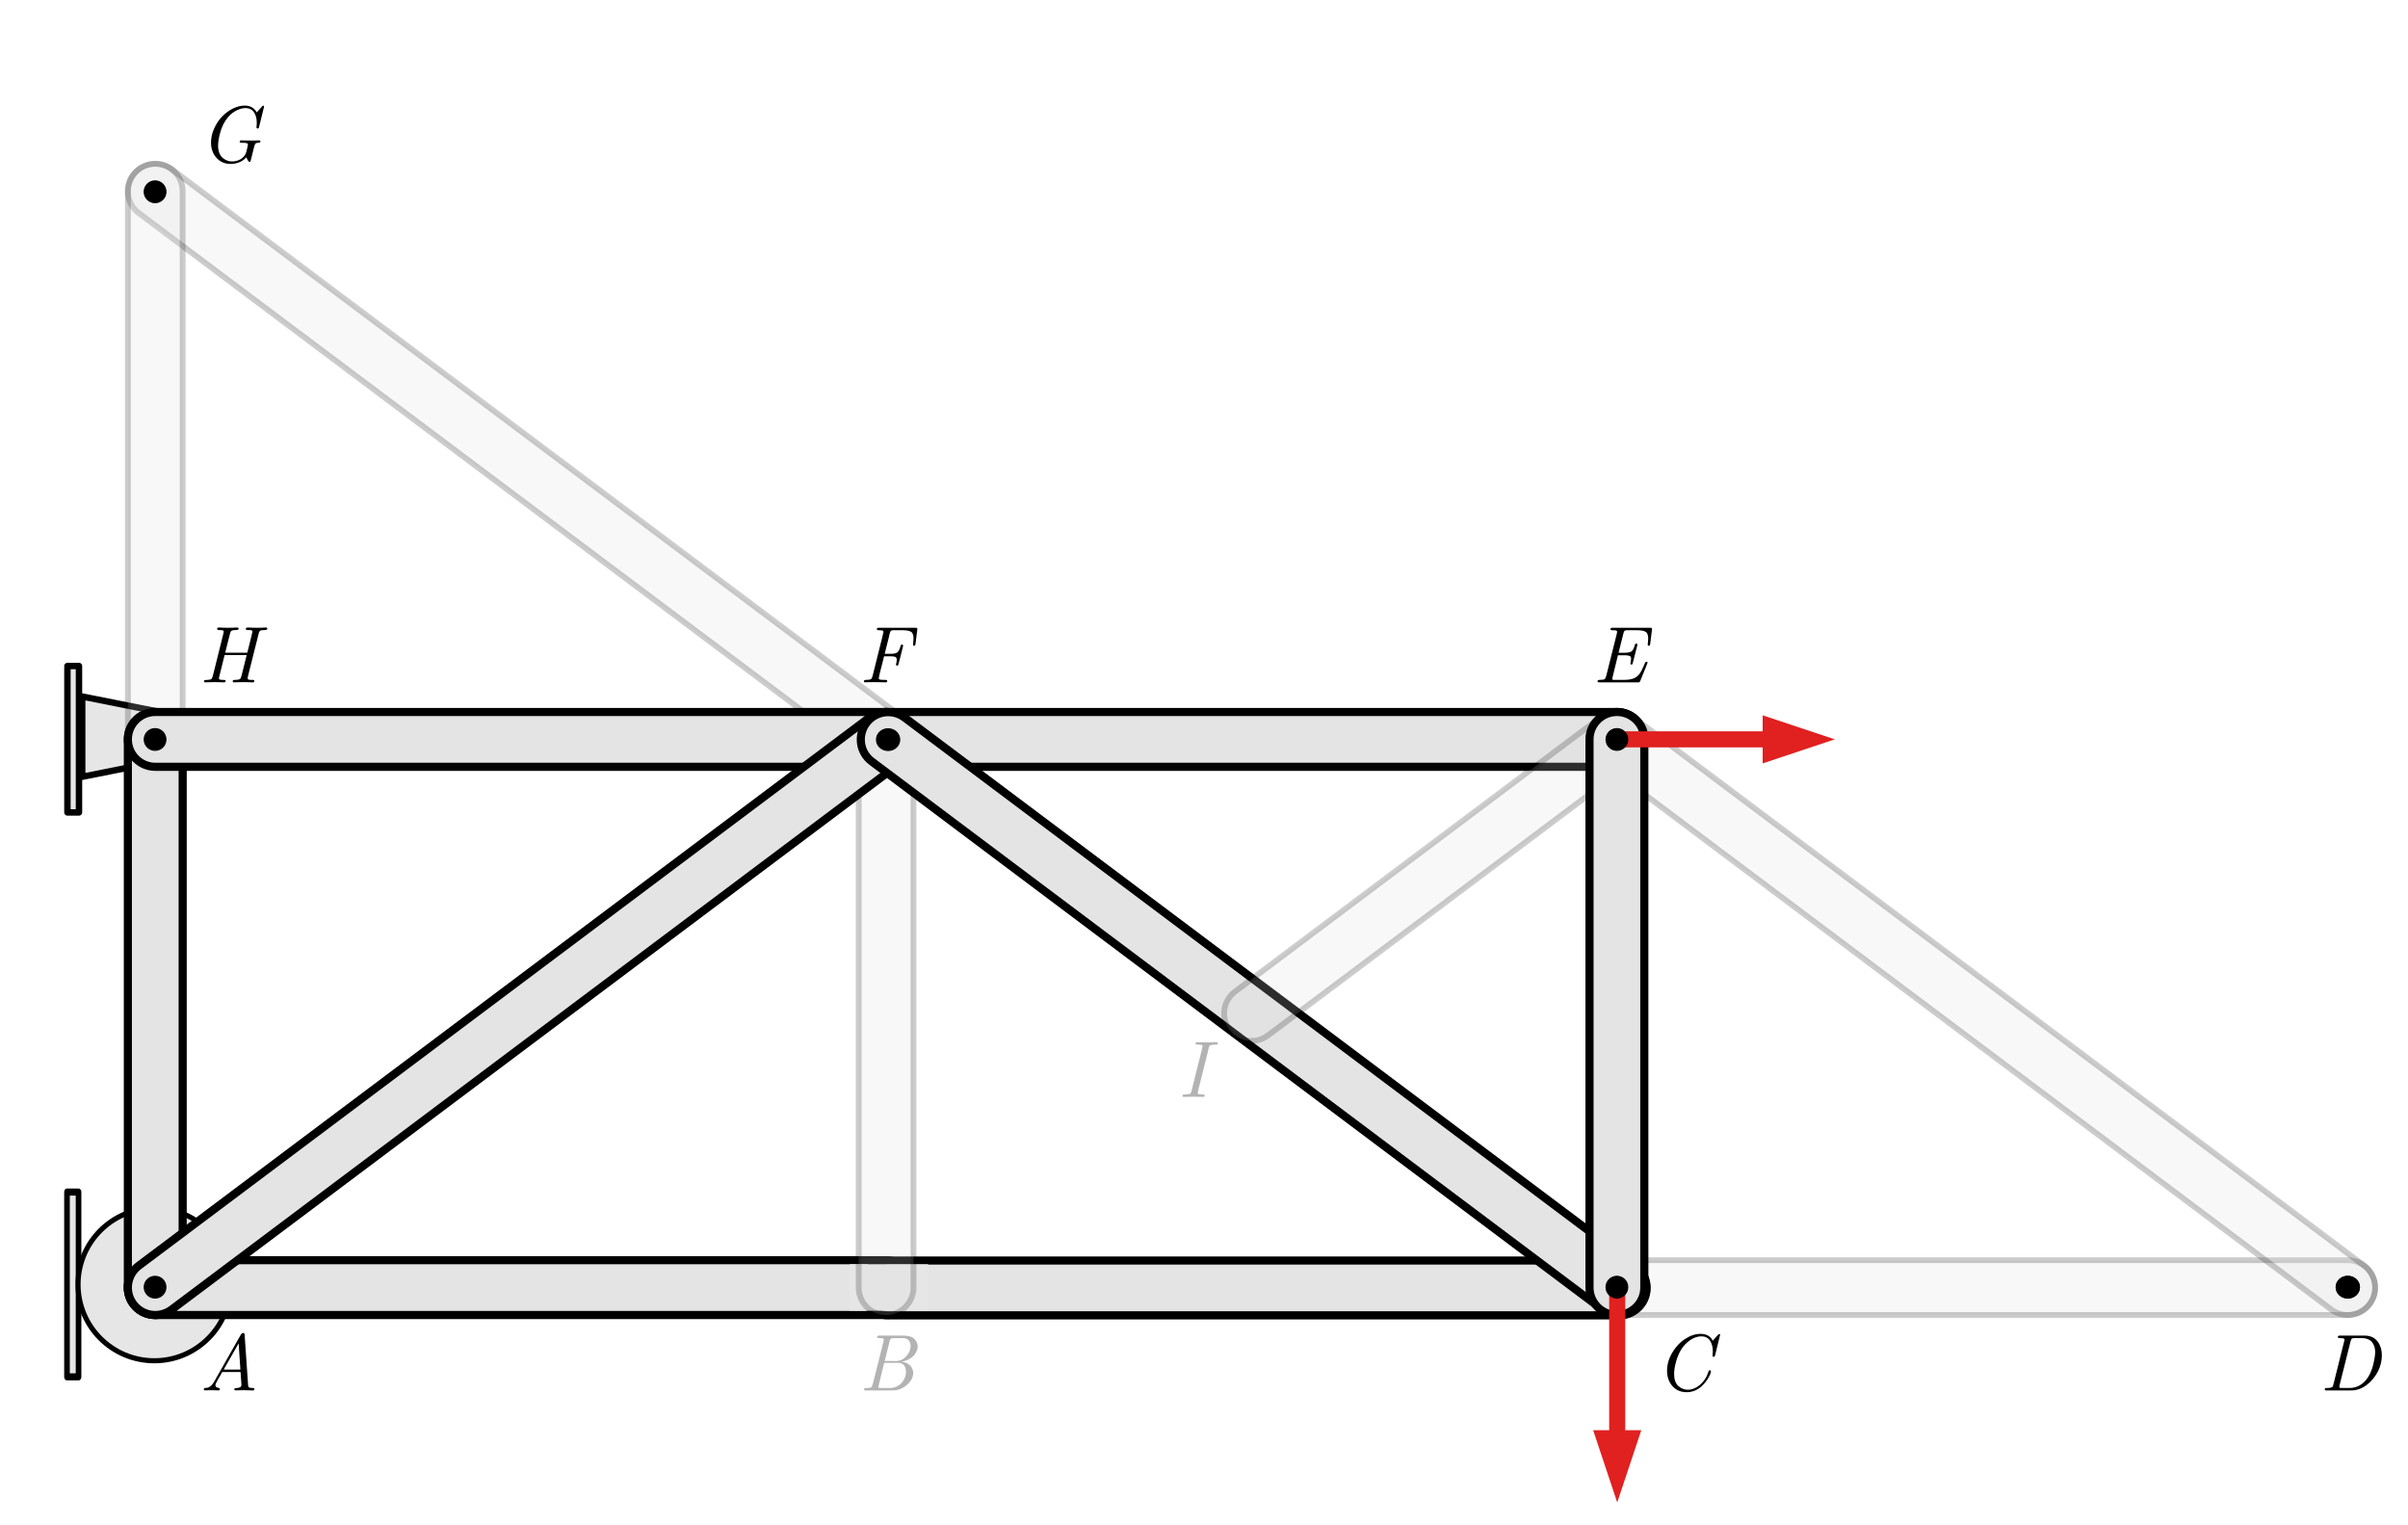 <?xml version="1.0" encoding="UTF-8" standalone="no"?>
<!DOCTYPE svg PUBLIC "-//W3C//DTD SVG 1.1//EN" "http://www.w3.org/Graphics/SVG/1.1/DTD/svg11.dtd">
<svg width="100%" height="100%" viewBox="0 0 300 190" version="1.1" xmlns="http://www.w3.org/2000/svg" xmlns:xlink="http://www.w3.org/1999/xlink" xml:space="preserve" xmlns:serif="http://www.serif.com/" style="fill-rule:evenodd;clip-rule:evenodd;stroke-linecap:round;stroke-linejoin:round;stroke-miterlimit:1.5;">
    <g id="zero-force-members-gone" transform="matrix(1,0,0,1,-0,215)">
        <rect x="0" y="-215" width="300" height="189.474" style="fill:none;"/>
        <clipPath id="_clip1">
            <rect x="0" y="-215" width="300" height="189.474"/>
        </clipPath>
        <g clip-path="url(#_clip1)">
            <g transform="matrix(0.789,0,0,0.824,-772.5,-192.757)">
                <rect x="978.5" y="-27" width="380" height="230" style="fill:none;"/>
            </g>
            <g transform="matrix(1,0,0,1,-979.7,-121.04)">
                <g transform="matrix(1,0,0,1,985.58,-12.88)">
                    <rect x="2.52" y="1.88" width="1.44" height="18.24" style="fill:rgb(230,230,230);stroke:black;stroke-width:0.8px;"/>
                </g>
                <g transform="matrix(1,0,0,1,-99.9,-43.4)">
                    <path d="M1099.8,38.182C1101.27,38.4 1102.4,39.669 1102.4,41.2C1102.4,42.731 1101.27,44 1099.8,44.218L1089.84,46.2L1089.84,36.2L1099.8,38.182Z" style="fill:rgb(230,230,230);stroke:black;stroke-width:0.8px;"/>
                </g>
                <g transform="matrix(1.427,0,0,1.427,-569.743,-60.673)">
                    <circle cx="1099.35" cy="41.2" r="1.051"/>
                </g>
            </g>
            <g transform="matrix(1,0,0,1,-979.754,-50.92)">
                <g transform="matrix(1,0,0,1.262,985.58,-17.966)">
                    <rect x="2.52" y="1.88" width="1.44" height="18.24" style="fill:rgb(230,230,230);stroke:black;stroke-width:0.7px;"/>
                </g>
                <g transform="matrix(9.043,0,0,9.043,-8942.44,-376.655)">
                    <circle cx="1099.35" cy="41.2" r="1.051" style="fill:rgb(230,230,230);stroke:black;stroke-width:0.07px;"/>
                </g>
                <g transform="matrix(1.427,0,0,1.427,-569.743,-62.873)">
                    <circle cx="1099.35" cy="41.2" r="1.051"/>
                </g>
            </g>
            <g transform="matrix(0.803,0,0,0.803,-782.789,-190.116)">
                <g>
                    <g transform="matrix(1,0,0,1,990.047,-95.344)">
                        <path d="M11.425,90.612L124.811,175.651C126.69,177.06 127.071,179.725 125.662,181.604C124.253,183.482 121.587,183.863 119.709,182.454L6.323,97.415C4.444,96.006 4.064,93.341 5.473,91.462C6.882,89.583 9.547,89.203 11.425,90.612" style="fill:rgb(221,221,221);fill-opacity:0.2;fill-rule:nonzero;stroke:black;stroke-opacity:0.2;stroke-width:0.9px;stroke-miterlimit:10;"/>
                    </g>
                    <g transform="matrix(0,-1,-1,0,1177.85,7.602)">
                        <path d="M8.84,177.28C9.768,177.28 10.52,178.032 10.52,178.96C10.52,179.888 9.768,180.64 8.84,180.64C7.912,180.64 7.16,179.888 7.16,178.96C7.16,178.032 7.912,177.28 8.84,177.28" style="fill-rule:nonzero;stroke:rgb(204,204,204);stroke-width:0.18px;stroke-linecap:butt;stroke-miterlimit:10;"/>
                    </g>
                    <g transform="matrix(0,-1,-1,0,1206.29,205.962)">
                        <path d="M122.24,92.2C123.168,92.2 123.92,93.006 123.92,94C123.92,94.994 123.168,95.8 122.24,95.8C121.312,95.8 120.56,94.994 120.56,94C120.56,93.006 121.312,92.2 122.24,92.2" style="fill-rule:nonzero;stroke:rgb(204,204,204);stroke-width:0.18px;stroke-linecap:butt;stroke-miterlimit:10;"/>
                    </g>
                </g>
                <g>
                    <g transform="matrix(1,0,0,1,990.047,159.774)">
                        <path d="M8.874,4.722L122.26,4.722C124.608,4.722 126.512,6.626 126.512,8.974C126.512,11.322 124.608,13.226 122.26,13.226L8.874,13.226C6.526,13.226 4.622,11.322 4.622,8.974C4.622,6.626 6.526,4.722 8.874,4.722" style="fill:rgb(228,228,228);fill-rule:nonzero;stroke:black;stroke-width:1.26px;stroke-miterlimit:10;"/>
                    </g>
                    <g transform="matrix(0,-1,-1,0,1007.93,177.522)">
                        <path d="M8.84,7.36C9.768,7.36 10.52,8.112 10.52,9.04C10.52,9.968 9.768,10.72 8.84,10.72C7.912,10.72 7.16,9.968 7.16,9.04C7.16,8.112 7.912,7.36 8.84,7.36" style="fill-rule:nonzero;stroke:black;stroke-width:0.18px;stroke-linecap:butt;stroke-miterlimit:10;"/>
                    </g>
                    <g transform="matrix(0,-1,-1,0,1121.33,290.922)">
                        <path d="M122.24,7.24C123.168,7.24 123.92,8.046 123.92,9.04C123.92,10.034 123.168,10.84 122.24,10.84C121.312,10.84 120.56,10.034 120.56,9.04C120.56,8.046 121.312,7.24 122.24,7.24" style="fill-rule:nonzero;stroke:black;stroke-width:0.18px;stroke-linecap:butt;stroke-miterlimit:10;"/>
                    </g>
                </g>
                <g>
                    <g transform="matrix(1,0,0,1,990.047,74.734)">
                        <path d="M4.622,94.013L4.622,8.974C4.622,6.626 6.526,4.722 8.874,4.722C11.222,4.722 13.126,6.626 13.126,8.974L13.126,94.013C13.126,96.362 11.222,98.265 8.874,98.265C6.526,98.265 4.622,96.362 4.622,94.013" style="fill:rgb(228,228,228);fill-rule:nonzero;stroke:black;stroke-width:1.26px;stroke-miterlimit:10;"/>
                    </g>
                    <g transform="matrix(0,-1,-1,0,1007.93,177.522)">
                        <path d="M8.84,7.36C9.768,7.36 10.52,8.112 10.52,9.04C10.52,9.968 9.768,10.72 8.84,10.72C7.912,10.72 7.16,9.968 7.16,9.04C7.16,8.112 7.912,7.36 8.84,7.36" style="fill-rule:nonzero;stroke:black;stroke-width:0.18px;stroke-linecap:butt;stroke-miterlimit:10;"/>
                    </g>
                    <g transform="matrix(0,-1,-1,0,1092.89,92.562)">
                        <path d="M8.84,92.32C9.768,92.32 10.52,93.072 10.52,94C10.52,94.928 9.768,95.68 8.84,95.68C7.912,95.68 7.16,94.928 7.16,94C7.16,93.072 7.912,92.32 8.84,92.32" style="fill-rule:nonzero;stroke:black;stroke-width:0.18px;stroke-linecap:butt;stroke-miterlimit:10;"/>
                    </g>
                </g>
                <g transform="matrix(1,0,0,1,0.36,0.051)">
                    <g transform="matrix(1,0,0,1,990.047,159.774)">
                        <path d="M122.26,4.722L235.646,4.722C237.994,4.722 239.898,6.626 239.898,8.974C239.898,11.322 237.994,13.226 235.646,13.226L122.26,13.226C119.912,13.226 118.008,11.322 118.008,8.974C118.008,6.626 119.912,4.722 122.26,4.722" style="fill:rgb(228,228,228);fill-rule:nonzero;stroke:black;stroke-width:1.26px;stroke-miterlimit:10;"/>
                    </g>
                    <g transform="matrix(0,-1,-1,0,1121.33,290.922)">
                        <path d="M122.24,7.24C123.168,7.24 123.92,8.046 123.92,9.04C123.92,10.034 123.168,10.84 122.24,10.84C121.312,10.84 120.56,10.034 120.56,9.04C120.56,8.046 121.312,7.24 122.24,7.24" style="fill-rule:nonzero;stroke:black;stroke-width:0.18px;stroke-linecap:butt;stroke-miterlimit:10;"/>
                    </g>
                    <g transform="matrix(0,-1,-1,0,1234.73,404.322)">
                        <path d="M235.64,7.36C236.568,7.36 237.32,8.112 237.32,9.04C237.32,9.968 236.568,10.72 235.64,10.72C234.712,10.72 233.96,9.968 233.96,9.04C233.96,8.112 234.712,7.36 235.64,7.36" style="fill-rule:nonzero;stroke:black;stroke-width:0.18px;stroke-linecap:butt;stroke-miterlimit:10;"/>
                    </g>
                </g>
                <g transform="matrix(1.267,0,0,1.003,-277.152,7.851)">
                    <rect x="1092.2" y="156.8" width="9.6" height="7.2" style="fill:rgb(230,230,230);"/>
                </g>
                <g>
                    <g transform="matrix(1,0,0,1,990.047,74.734)">
                        <path d="M118.008,94.013L118.008,8.974C118.008,6.626 119.912,4.722 122.26,4.722C124.608,4.722 126.512,6.626 126.512,8.974L126.512,94.013C126.512,96.362 124.608,98.265 122.26,98.265C119.912,98.265 118.008,96.362 118.008,94.013" style="fill:rgb(221,221,221);fill-opacity:0.2;fill-rule:nonzero;stroke:black;stroke-opacity:0.2;stroke-width:0.9px;stroke-miterlimit:10;"/>
                    </g>
                    <g transform="matrix(1.3704e-32,-1.038,-1.038,1.3704e-32,1209.83,210.568)">
                        <path d="M122.24,92.2C123.168,92.2 123.92,93.006 123.92,94C123.92,94.994 123.168,95.8 122.24,95.8C121.312,95.8 120.56,94.994 120.56,94C120.56,93.006 121.312,92.2 122.24,92.2" style="fill-rule:nonzero;stroke:black;stroke-width:0.17px;stroke-linecap:butt;stroke-miterlimit:10;"/>
                    </g>
                </g>
                <g>
                    <g transform="matrix(1,0,0,1,990.047,159.774)">
                        <path d="M235.646,4.722L349.032,4.722C351.38,4.722 353.284,6.626 353.284,8.974C353.284,11.322 351.38,13.226 349.032,13.226L235.646,13.226C233.297,13.226 231.394,11.322 231.394,8.974C231.394,6.626 233.297,4.722 235.646,4.722" style="fill:rgb(221,221,221);fill-opacity:0.2;fill-rule:nonzero;stroke:black;stroke-opacity:0.2;stroke-width:0.9px;stroke-miterlimit:10;"/>
                    </g>
                    <g transform="matrix(0,-1,-1,0,1234.73,404.322)">
                        <path d="M235.64,7.36C236.568,7.36 237.32,8.112 237.32,9.04C237.32,9.968 236.568,10.72 235.64,10.72C234.712,10.72 233.96,9.968 233.96,9.04C233.96,8.112 234.712,7.36 235.64,7.36" style="fill-rule:nonzero;stroke:black;stroke-width:0.18px;stroke-linecap:butt;stroke-miterlimit:10;"/>
                    </g>
                    <g transform="matrix(0,-1,-1,0,1348.13,517.722)">
                        <path d="M349.04,7.24C349.968,7.24 350.72,8.046 350.72,9.04C350.72,10.034 349.968,10.84 349.04,10.84C348.112,10.84 347.36,10.034 347.36,9.04C347.36,8.046 348.112,7.24 349.04,7.24" style="fill-rule:nonzero;stroke:black;stroke-width:0.18px;stroke-linecap:butt;stroke-miterlimit:10;"/>
                    </g>
                </g>
                <g>
                    <g transform="matrix(1,0,0,1,990.047,-95.344)">
                        <path d="M4.622,179.053L4.622,94.013C4.622,91.665 6.526,89.761 8.874,89.761C11.222,89.761 13.126,91.665 13.126,94.013L13.126,179.053C13.126,181.401 11.222,183.305 8.874,183.305C6.526,183.305 4.622,181.401 4.622,179.053" style="fill:rgb(221,221,221);fill-opacity:0.2;fill-rule:nonzero;stroke:black;stroke-opacity:0.2;stroke-width:0.9px;stroke-miterlimit:10;"/>
                    </g>
                    <g transform="matrix(0,-1,-1,0,1092.89,92.562)">
                        <path d="M8.84,92.32C9.768,92.32 10.52,93.072 10.52,94C10.52,94.928 9.768,95.68 8.84,95.68C7.912,95.68 7.16,94.928 7.16,94C7.16,93.072 7.912,92.32 8.84,92.32" style="fill-rule:nonzero;stroke:black;stroke-width:0.18px;stroke-linecap:butt;stroke-miterlimit:10;"/>
                    </g>
                    <g transform="matrix(0,-1,-1,0,1177.85,7.602)">
                        <path d="M8.84,177.28C9.768,177.28 10.52,178.032 10.52,178.96C10.52,179.888 9.768,180.64 8.84,180.64C7.912,180.64 7.16,179.888 7.16,178.96C7.16,178.032 7.912,177.28 8.84,177.28" style="fill-rule:nonzero;stroke:black;stroke-width:0.18px;stroke-linecap:butt;stroke-miterlimit:10;"/>
                    </g>
                </g>
                <g>
                    <g transform="matrix(1,0,0,1,990.047,-10.305)">
                        <path d="M8.874,89.761L122.26,89.761C124.608,89.761 126.512,91.665 126.512,94.013C126.512,96.362 124.608,98.265 122.26,98.265L8.874,98.265C6.526,98.265 4.622,96.362 4.622,94.013C4.622,91.665 6.526,89.761 8.874,89.761" style="fill:rgb(228,228,228);fill-rule:nonzero;stroke:black;stroke-width:1.26px;stroke-miterlimit:10;"/>
                    </g>
                    <g transform="matrix(0,-1,-1,0,1092.89,92.562)">
                        <path d="M8.84,92.32C9.768,92.32 10.52,93.072 10.52,94C10.52,94.928 9.768,95.68 8.84,95.68C7.912,95.68 7.16,94.928 7.16,94C7.16,93.072 7.912,92.32 8.84,92.32" style="fill-rule:nonzero;stroke:black;stroke-width:0.18px;stroke-linecap:butt;stroke-miterlimit:10;"/>
                    </g>
                    <g transform="matrix(0,-1,-1,0,1206.29,205.962)">
                        <path d="M122.24,92.2C123.168,92.2 123.92,93.006 123.92,94C123.92,94.994 123.168,95.8 122.24,95.8C121.312,95.8 120.56,94.994 120.56,94C120.56,93.006 121.312,92.2 122.24,92.2" style="fill-rule:nonzero;stroke:black;stroke-width:0.18px;stroke-linecap:butt;stroke-miterlimit:10;"/>
                    </g>
                </g>
                <g>
                    <g transform="matrix(1,0,0,1,990.047,-10.305)">
                        <path d="M122.26,89.761L235.646,89.761C237.994,89.761 239.898,91.665 239.898,94.013C239.898,96.362 237.994,98.265 235.646,98.265L122.26,98.265C119.912,98.265 118.008,96.362 118.008,94.013C118.008,91.665 119.912,89.761 122.26,89.761" style="fill:rgb(228,228,228);fill-rule:nonzero;stroke:black;stroke-width:1.26px;stroke-miterlimit:10;"/>
                    </g>
                    <g transform="matrix(0,-1,-1,0,1206.29,205.962)">
                        <path d="M122.24,92.2C123.168,92.2 123.92,93.006 123.92,94C123.92,94.994 123.168,95.8 122.24,95.8C121.312,95.8 120.56,94.994 120.56,94C120.56,93.006 121.312,92.2 122.24,92.2" style="fill-rule:nonzero;stroke:black;stroke-width:0.18px;stroke-linecap:butt;stroke-miterlimit:10;"/>
                    </g>
                    <g transform="matrix(0,-1,-1,0,1319.69,319.362)">
                        <path d="M235.64,92.32C236.568,92.32 237.32,93.072 237.32,94C237.32,94.928 236.568,95.68 235.64,95.68C234.712,95.68 233.96,94.928 233.96,94C233.96,93.072 234.712,92.32 235.64,92.32" style="fill-rule:nonzero;stroke:black;stroke-width:0.18px;stroke-linecap:butt;stroke-miterlimit:10;"/>
                    </g>
                </g>
                <g>
                    <g transform="matrix(1,0,0,1,990.047,74.734)">
                        <path d="M238.197,5.572L351.583,90.612C353.461,92.021 353.842,94.686 352.433,96.564C351.024,98.443 348.359,98.824 346.48,97.415L233.095,12.375C231.216,10.967 230.835,8.301 232.244,6.423C233.653,4.544 236.318,4.163 238.197,5.572" style="fill:rgb(221,221,221);fill-opacity:0.2;fill-rule:nonzero;stroke:black;stroke-opacity:0.2;stroke-width:0.9px;stroke-miterlimit:10;"/>
                    </g>
                    <g transform="matrix(0,-1,-1,0,1319.69,319.362)">
                        <path d="M235.64,92.32C236.568,92.32 237.32,93.072 237.32,94C237.32,94.928 236.568,95.68 235.64,95.68C234.712,95.68 233.96,94.928 233.96,94C233.96,93.072 234.712,92.32 235.64,92.32" style="fill-rule:nonzero;stroke:black;stroke-width:0.18px;stroke-linecap:butt;stroke-miterlimit:10;"/>
                    </g>
                    <g transform="matrix(0,-1,-1,0,1348.13,517.722)">
                        <path d="M349.04,7.24C349.968,7.24 350.72,8.046 350.72,9.04C350.72,10.034 349.968,10.84 349.04,10.84C348.112,10.84 347.36,10.034 347.36,9.04C347.36,8.046 348.112,7.24 349.04,7.24" style="fill-rule:nonzero;stroke:black;stroke-width:0.18px;stroke-linecap:butt;stroke-miterlimit:10;"/>
                    </g>
                </g>
                <g>
                    <g transform="matrix(1,0,0,1,990.047,74.734)">
                        <path d="M6.323,90.612L119.709,5.572C121.587,4.163 124.253,4.544 125.662,6.423C127.071,8.301 126.69,10.967 124.811,12.375L11.425,97.415C9.547,98.824 6.882,98.443 5.473,96.564C4.064,94.686 4.444,92.021 6.323,90.612" style="fill:rgb(228,228,228);fill-rule:nonzero;stroke:black;stroke-width:1.26px;stroke-miterlimit:10;"/>
                    </g>
                    <g transform="matrix(0,-1,-1,0,1007.93,177.522)">
                        <path d="M8.84,7.36C9.768,7.36 10.52,8.112 10.52,9.04C10.52,9.968 9.768,10.72 8.84,10.72C7.912,10.72 7.16,9.968 7.16,9.04C7.16,8.112 7.912,7.36 8.84,7.36" style="fill-rule:nonzero;stroke:black;stroke-width:0.18px;stroke-linecap:butt;stroke-miterlimit:10;"/>
                    </g>
                    <g transform="matrix(0,-1,-1,0,1206.29,205.962)">
                        <path d="M122.24,92.2C123.168,92.2 123.92,93.006 123.92,94C123.92,94.994 123.168,95.8 122.24,95.8C121.312,95.8 120.56,94.994 120.56,94C120.56,93.006 121.312,92.2 122.24,92.2" style="fill-rule:nonzero;stroke:black;stroke-width:0.18px;stroke-linecap:butt;stroke-miterlimit:10;"/>
                    </g>
                </g>
                <g transform="matrix(1,0,0,1,0.328,0.024)">
                    <g transform="matrix(1,0,0,1,990.047,74.734)">
                        <path d="M124.811,5.572L238.197,90.612C240.076,92.021 240.456,94.686 239.047,96.564C237.638,98.443 234.973,98.824 233.095,97.415L119.709,12.375C117.83,10.967 117.449,8.301 118.858,6.423C120.267,4.544 122.933,4.163 124.811,5.572" style="fill:rgb(228,228,228);fill-rule:nonzero;stroke:black;stroke-width:1.26px;stroke-miterlimit:10;"/>
                    </g>
                    <g transform="matrix(0,-1,-1,0,1206.29,205.962)">
                        <path d="M122.24,92.2C123.168,92.2 123.92,93.006 123.92,94C123.92,94.994 123.168,95.8 122.24,95.8C121.312,95.8 120.56,94.994 120.56,94C120.56,93.006 121.312,92.2 122.24,92.2" style="fill-rule:nonzero;stroke:black;stroke-width:0.18px;stroke-linecap:butt;stroke-miterlimit:10;"/>
                    </g>
                    <g transform="matrix(0,-1,-1,0,1234.73,404.322)">
                        <path d="M235.64,7.36C236.568,7.36 237.32,8.112 237.32,9.04C237.32,9.968 236.568,10.72 235.64,10.72C234.712,10.72 233.96,9.968 233.96,9.04C233.96,8.112 234.712,7.36 235.64,7.36" style="fill-rule:nonzero;stroke:black;stroke-width:0.18px;stroke-linecap:butt;stroke-miterlimit:10;"/>
                    </g>
                </g>
                <g>
                    <g transform="matrix(1,0,0,1,990.047,32.215)">
                        <path d="M238.197,54.895L181.504,97.415C179.625,98.824 176.96,98.443 175.551,96.564C174.142,94.686 174.523,92.021 176.402,90.612L233.095,48.092C234.973,46.683 237.638,47.064 239.047,48.942C240.456,50.821 240.076,53.486 238.197,54.895" style="fill:rgb(221,221,221);fill-opacity:0.2;fill-rule:nonzero;stroke:black;stroke-opacity:0.2;stroke-width:0.9px;stroke-miterlimit:10;"/>
                    </g>
                    <g transform="matrix(0,-1,-1,0,1319.69,319.362)">
                        <path d="M235.64,92.32C236.568,92.32 237.32,93.072 237.32,94C237.32,94.928 236.568,95.68 235.64,95.68C234.712,95.68 233.96,94.928 233.96,94C233.96,93.072 234.712,92.32 235.64,92.32" style="fill-rule:nonzero;stroke:black;stroke-width:0.18px;stroke-linecap:butt;stroke-miterlimit:10;"/>
                    </g>
                </g>
                <g>
                    <g transform="matrix(1,0,0,1,990.047,74.734)">
                        <path d="M231.394,94.013L231.394,8.974C231.394,6.626 233.297,4.722 235.646,4.722C237.994,4.722 239.898,6.626 239.898,8.974L239.898,94.013C239.898,96.362 237.994,98.265 235.646,98.265C233.297,98.265 231.394,96.362 231.394,94.013" style="fill:rgb(228,228,228);fill-rule:nonzero;stroke:black;stroke-width:1.26px;stroke-miterlimit:10;"/>
                    </g>
                    <g transform="matrix(1.245,-6.6312e-23,-1.16593e-22,1.245,974.749,-30.986)">
                        <g>
                            <path d="M198.6,178.2L201.6,187.2L204.6,178.2L198.6,178.2Z" style="fill:rgb(225,32,32);"/>
                            <path d="M201.6,180L201.6,160" style="fill:none;stroke:rgb(225,32,32);stroke-width:2px;stroke-linecap:butt;"/>
                        </g>
                    </g>
                    <g transform="matrix(1.245,2.8507e-23,1.32624e-22,1.245,974.749,-30.986)">
                        <g>
                            <path d="M219.724,95.118L228.724,92.118L219.724,89.118L219.724,95.118Z" style="fill:rgb(225,32,32);"/>
                            <path d="M221.524,92.118L201.524,92.118" style="fill:none;stroke:rgb(225,32,32);stroke-width:2px;stroke-linecap:butt;"/>
                        </g>
                    </g>
                    <g transform="matrix(0,-1,-1,0,1234.73,404.322)">
                        <path d="M235.64,7.36C236.568,7.36 237.32,8.112 237.32,9.04C237.32,9.968 236.568,10.72 235.64,10.72C234.712,10.72 233.96,9.968 233.96,9.04C233.96,8.112 234.712,7.36 235.64,7.36" style="fill-rule:nonzero;stroke:black;stroke-width:0.18px;stroke-linecap:butt;stroke-miterlimit:10;"/>
                    </g>
                    <g transform="matrix(0,-1,-1,0,1319.69,319.362)">
                        <path d="M235.64,92.32C236.568,92.32 237.32,93.072 237.32,94C237.32,94.928 236.568,95.68 235.64,95.68C234.712,95.68 233.96,94.928 233.96,94C233.96,93.072 234.712,92.32 235.64,92.32" style="fill-rule:nonzero;stroke:black;stroke-width:0.18px;stroke-linecap:butt;stroke-miterlimit:10;"/>
                    </g>
                </g>
            </g>
            <g id="Layer1" transform="matrix(1,0,0,1,-1018,-215)">
                <g transform="matrix(10,0,0,10,1042.8,173.2)">
                    <g>
                        <path d="M0.081,-0.001C0.066,-0.001 0.059,-0.005 0.059,-0.014C0.059,-0.023 0.063,-0.028 0.07,-0.03C0.077,-0.032 0.087,-0.033 0.098,-0.033C0.11,-0.033 0.124,-0.04 0.141,-0.052C0.158,-0.065 0.175,-0.085 0.19,-0.113L0.517,-0.689C0.527,-0.707 0.538,-0.716 0.549,-0.716C0.551,-0.716 0.554,-0.716 0.556,-0.715C0.558,-0.715 0.56,-0.714 0.561,-0.712C0.562,-0.711 0.563,-0.71 0.564,-0.709C0.565,-0.708 0.565,-0.707 0.566,-0.704C0.567,-0.701 0.567,-0.7 0.567,-0.699C0.567,-0.699 0.567,-0.696 0.568,-0.693L0.568,-0.688L0.611,-0.067C0.611,-0.052 0.615,-0.042 0.622,-0.038C0.628,-0.034 0.642,-0.032 0.663,-0.031C0.681,-0.031 0.69,-0.026 0.69,-0.017C0.69,-0.006 0.683,-0 0.67,-0C0.667,-0 0.655,-0 0.634,-0.001C0.613,-0.002 0.591,-0.003 0.567,-0.003C0.547,-0.003 0.526,-0.003 0.503,-0.002C0.481,-0.001 0.467,-0.001 0.464,-0.001C0.447,-0.001 0.439,-0.005 0.439,-0.013C0.439,-0.017 0.44,-0.021 0.443,-0.024C0.445,-0.028 0.454,-0.03 0.469,-0.03C0.484,-0.031 0.497,-0.034 0.51,-0.039C0.522,-0.045 0.528,-0.056 0.528,-0.073C0.528,-0.074 0.527,-0.083 0.526,-0.102C0.525,-0.121 0.523,-0.143 0.521,-0.168C0.519,-0.194 0.518,-0.215 0.517,-0.23L0.289,-0.23C0.282,-0.217 0.274,-0.202 0.265,-0.187C0.256,-0.172 0.249,-0.16 0.244,-0.152C0.239,-0.143 0.234,-0.134 0.229,-0.125C0.224,-0.116 0.22,-0.108 0.218,-0.104C0.215,-0.099 0.213,-0.094 0.21,-0.088C0.207,-0.083 0.206,-0.078 0.205,-0.075C0.204,-0.072 0.204,-0.068 0.204,-0.065C0.204,-0.056 0.207,-0.048 0.213,-0.043C0.218,-0.039 0.225,-0.036 0.231,-0.035C0.238,-0.034 0.244,-0.032 0.25,-0.03C0.255,-0.027 0.258,-0.024 0.259,-0.019C0.259,-0.014 0.258,-0.009 0.255,-0.006C0.252,-0.002 0.246,-0 0.239,-0C0.237,-0 0.232,-0 0.224,-0.001C0.217,-0.002 0.206,-0.002 0.193,-0.002C0.18,-0.003 0.165,-0.003 0.15,-0.003C0.137,-0.003 0.123,-0.003 0.108,-0.002C0.093,-0.001 0.084,-0.001 0.081,-0.001ZM0.307,-0.26L0.515,-0.26L0.493,-0.587L0.307,-0.26Z" style="fill-rule:nonzero;"/>
                    </g>
                </g>
                <g transform="matrix(10,0,0,10,1125,173.2)">
                    <g>
                        <path d="M0.065,-0.014C0.065,-0.022 0.068,-0.026 0.073,-0.028C0.079,-0.03 0.088,-0.031 0.101,-0.031L0.109,-0.031C0.131,-0.031 0.146,-0.034 0.155,-0.041C0.163,-0.046 0.171,-0.066 0.179,-0.1L0.307,-0.61C0.31,-0.622 0.311,-0.63 0.311,-0.633C0.311,-0.646 0.296,-0.652 0.267,-0.652L0.259,-0.652C0.245,-0.652 0.236,-0.653 0.233,-0.655C0.225,-0.659 0.224,-0.666 0.23,-0.675C0.233,-0.68 0.24,-0.683 0.253,-0.683L0.556,-0.683C0.62,-0.683 0.665,-0.669 0.692,-0.641C0.719,-0.613 0.733,-0.582 0.733,-0.547C0.733,-0.534 0.731,-0.521 0.726,-0.506C0.722,-0.491 0.713,-0.474 0.7,-0.454C0.688,-0.434 0.667,-0.415 0.638,-0.397C0.61,-0.38 0.575,-0.366 0.533,-0.357C0.58,-0.353 0.615,-0.337 0.64,-0.31C0.664,-0.283 0.677,-0.252 0.677,-0.219C0.677,-0.169 0.655,-0.122 0.61,-0.079C0.566,-0.036 0.515,-0.01 0.456,-0.002C0.445,-0.001 0.427,-0 0.403,-0L0.085,-0C0.072,-0 0.065,-0.005 0.065,-0.014ZM0.316,-0.344C0.267,-0.149 0.243,-0.049 0.243,-0.044C0.243,-0.039 0.245,-0.035 0.249,-0.033C0.253,-0.032 0.261,-0.031 0.272,-0.031L0.389,-0.031C0.428,-0.031 0.462,-0.041 0.492,-0.06C0.521,-0.079 0.545,-0.104 0.562,-0.135C0.578,-0.166 0.587,-0.198 0.587,-0.233C0.587,-0.265 0.579,-0.291 0.563,-0.313C0.546,-0.334 0.523,-0.344 0.492,-0.344L0.316,-0.344ZM0.322,-0.367L0.426,-0.367L0.452,-0.366C0.51,-0.366 0.557,-0.386 0.592,-0.427C0.627,-0.467 0.645,-0.509 0.645,-0.554C0.645,-0.58 0.638,-0.602 0.623,-0.622C0.608,-0.642 0.584,-0.652 0.549,-0.652L0.441,-0.652C0.419,-0.652 0.405,-0.65 0.399,-0.646C0.394,-0.643 0.389,-0.633 0.384,-0.616C0.344,-0.458 0.323,-0.375 0.322,-0.367Z" style="fill:rgb(179,179,179);fill-rule:nonzero;"/>
                    </g>
                </g>
                <g transform="matrix(10,0,0,10,1164.74,136.64)">
                    <g>
                        <path d="M0.057,-0.013C0.057,-0.018 0.058,-0.021 0.06,-0.024C0.061,-0.027 0.064,-0.028 0.069,-0.029C0.073,-0.03 0.077,-0.031 0.082,-0.031L0.1,-0.031C0.109,-0.032 0.116,-0.033 0.123,-0.033C0.129,-0.034 0.135,-0.035 0.139,-0.036C0.144,-0.037 0.148,-0.038 0.152,-0.041C0.155,-0.044 0.158,-0.046 0.16,-0.047C0.161,-0.048 0.163,-0.051 0.165,-0.056C0.167,-0.061 0.168,-0.065 0.169,-0.067C0.17,-0.069 0.171,-0.073 0.172,-0.08C0.174,-0.087 0.175,-0.093 0.176,-0.096L0.296,-0.577C0.304,-0.609 0.308,-0.628 0.308,-0.633C0.308,-0.641 0.304,-0.646 0.297,-0.648C0.29,-0.65 0.274,-0.651 0.249,-0.652C0.236,-0.652 0.228,-0.653 0.225,-0.656C0.222,-0.658 0.22,-0.661 0.22,-0.666C0.22,-0.67 0.222,-0.675 0.226,-0.678C0.229,-0.681 0.234,-0.683 0.24,-0.683L0.253,-0.682C0.282,-0.681 0.319,-0.68 0.363,-0.68C0.383,-0.68 0.402,-0.681 0.42,-0.681C0.437,-0.682 0.451,-0.682 0.461,-0.683L0.479,-0.683C0.492,-0.683 0.498,-0.678 0.498,-0.669C0.498,-0.664 0.497,-0.661 0.496,-0.658C0.494,-0.655 0.491,-0.653 0.487,-0.653C0.482,-0.652 0.478,-0.652 0.473,-0.651L0.454,-0.651C0.446,-0.651 0.439,-0.651 0.433,-0.65C0.426,-0.649 0.419,-0.648 0.414,-0.646C0.408,-0.644 0.404,-0.642 0.401,-0.641C0.398,-0.639 0.396,-0.636 0.393,-0.631C0.39,-0.626 0.389,-0.622 0.388,-0.62C0.388,-0.618 0.386,-0.613 0.384,-0.604C0.382,-0.596 0.381,-0.59 0.38,-0.587L0.26,-0.107C0.252,-0.074 0.248,-0.055 0.248,-0.05C0.248,-0.042 0.252,-0.037 0.259,-0.035C0.266,-0.033 0.282,-0.032 0.307,-0.031C0.32,-0.031 0.328,-0.029 0.331,-0.027C0.334,-0.024 0.336,-0.021 0.336,-0.018C0.336,-0.014 0.334,-0.01 0.33,-0.006C0.326,-0.002 0.321,-0 0.316,-0L0.303,-0.001C0.261,-0.002 0.225,-0.003 0.196,-0.003C0.174,-0.003 0.155,-0.003 0.137,-0.002C0.12,-0.002 0.106,-0.002 0.095,-0.001C0.085,-0 0.079,-0 0.077,-0C0.064,-0 0.057,-0.004 0.057,-0.013Z" style="fill:rgb(179,179,179);fill-rule:nonzero;"/>
                    </g>
                </g>
                <g transform="matrix(10,0,0,10,1224.2,173.2)">
                    <g>
                        <path d="M0.149,-0.245C0.149,-0.322 0.17,-0.396 0.212,-0.468C0.254,-0.54 0.307,-0.598 0.373,-0.641C0.438,-0.684 0.503,-0.705 0.569,-0.705C0.638,-0.705 0.688,-0.677 0.719,-0.62C0.766,-0.674 0.79,-0.701 0.793,-0.702C0.795,-0.703 0.797,-0.704 0.8,-0.704C0.806,-0.704 0.81,-0.7 0.81,-0.692C0.81,-0.689 0.789,-0.605 0.748,-0.44C0.745,-0.426 0.739,-0.419 0.73,-0.419C0.72,-0.419 0.715,-0.424 0.715,-0.434C0.715,-0.435 0.716,-0.441 0.717,-0.453C0.719,-0.464 0.719,-0.477 0.719,-0.49C0.719,-0.542 0.707,-0.585 0.684,-0.621C0.66,-0.656 0.624,-0.674 0.577,-0.674C0.529,-0.674 0.483,-0.658 0.437,-0.627C0.392,-0.596 0.354,-0.557 0.325,-0.51C0.299,-0.468 0.278,-0.417 0.261,-0.359C0.245,-0.3 0.237,-0.249 0.237,-0.206C0.237,-0.138 0.254,-0.088 0.289,-0.056C0.323,-0.025 0.363,-0.009 0.407,-0.009C0.459,-0.009 0.509,-0.029 0.557,-0.068C0.605,-0.108 0.64,-0.16 0.661,-0.223C0.662,-0.224 0.662,-0.227 0.663,-0.23C0.664,-0.233 0.664,-0.236 0.665,-0.238C0.666,-0.239 0.667,-0.241 0.668,-0.244C0.67,-0.246 0.672,-0.248 0.674,-0.249C0.678,-0.252 0.682,-0.252 0.688,-0.25C0.693,-0.248 0.696,-0.244 0.696,-0.239C0.696,-0.229 0.692,-0.214 0.683,-0.194C0.675,-0.174 0.662,-0.152 0.645,-0.127C0.628,-0.102 0.608,-0.079 0.584,-0.056C0.561,-0.034 0.533,-0.015 0.5,-0C0.466,0.014 0.431,0.022 0.394,0.022C0.321,0.022 0.262,-0.003 0.217,-0.053C0.172,-0.104 0.149,-0.168 0.149,-0.245Z" style="fill-rule:nonzero;"/>
                    </g>
                </g>
                <g transform="matrix(10,0,0,10,1307,173.2)">
                    <g>
                        <path d="M0.063,-0.013C0.063,-0.021 0.065,-0.025 0.069,-0.028C0.073,-0.03 0.082,-0.031 0.097,-0.031C0.111,-0.031 0.122,-0.032 0.131,-0.033C0.135,-0.034 0.139,-0.035 0.143,-0.036C0.146,-0.037 0.149,-0.039 0.151,-0.04C0.154,-0.041 0.156,-0.042 0.158,-0.045C0.16,-0.048 0.162,-0.05 0.163,-0.051C0.164,-0.052 0.166,-0.056 0.167,-0.06L0.172,-0.083C0.174,-0.089 0.175,-0.093 0.176,-0.096L0.304,-0.609C0.307,-0.62 0.309,-0.628 0.309,-0.633C0.309,-0.64 0.306,-0.645 0.299,-0.647C0.292,-0.65 0.277,-0.651 0.254,-0.652C0.241,-0.652 0.233,-0.653 0.23,-0.656C0.227,-0.658 0.226,-0.661 0.226,-0.666C0.226,-0.677 0.234,-0.683 0.249,-0.683L0.562,-0.683C0.629,-0.683 0.681,-0.66 0.718,-0.614C0.755,-0.567 0.774,-0.509 0.774,-0.438C0.774,-0.333 0.738,-0.236 0.666,-0.147C0.593,-0.059 0.511,-0.01 0.42,-0.001C0.41,-0 0.397,-0 0.379,-0L0.085,-0C0.07,-0 0.063,-0.004 0.063,-0.013ZM0.244,-0.043C0.244,-0.038 0.247,-0.034 0.251,-0.033C0.256,-0.031 0.267,-0.031 0.283,-0.031L0.372,-0.031C0.451,-0.031 0.519,-0.063 0.574,-0.127C0.613,-0.172 0.642,-0.231 0.662,-0.304C0.681,-0.378 0.691,-0.436 0.691,-0.478C0.691,-0.5 0.688,-0.521 0.683,-0.54C0.677,-0.559 0.669,-0.578 0.657,-0.595C0.646,-0.612 0.629,-0.626 0.606,-0.636C0.583,-0.647 0.556,-0.652 0.524,-0.652L0.438,-0.652C0.417,-0.652 0.405,-0.65 0.399,-0.645C0.394,-0.64 0.388,-0.626 0.382,-0.602L0.247,-0.064C0.245,-0.055 0.244,-0.048 0.244,-0.043Z" style="fill-rule:nonzero;"/>
                    </g>
                </g>
                <g transform="matrix(10,0,0,10,1216.4,85)">
                    <g>
                        <path d="M0.062,-0.014C0.062,-0.026 0.074,-0.032 0.098,-0.032L0.107,-0.032C0.128,-0.032 0.143,-0.035 0.151,-0.04C0.158,-0.045 0.165,-0.06 0.172,-0.084L0.302,-0.602C0.305,-0.617 0.307,-0.626 0.307,-0.631C0.307,-0.643 0.294,-0.649 0.267,-0.649L0.254,-0.649C0.24,-0.649 0.231,-0.65 0.228,-0.653C0.222,-0.657 0.222,-0.664 0.228,-0.674C0.231,-0.678 0.236,-0.68 0.243,-0.68L0.723,-0.68C0.736,-0.68 0.742,-0.675 0.742,-0.664C0.742,-0.664 0.734,-0.6 0.718,-0.473C0.716,-0.462 0.712,-0.456 0.703,-0.456C0.693,-0.456 0.688,-0.461 0.688,-0.472C0.688,-0.475 0.689,-0.484 0.691,-0.501C0.693,-0.518 0.694,-0.533 0.694,-0.548C0.694,-0.592 0.682,-0.62 0.659,-0.632C0.636,-0.644 0.597,-0.65 0.541,-0.65L0.441,-0.65C0.421,-0.65 0.408,-0.648 0.402,-0.644C0.395,-0.64 0.39,-0.628 0.385,-0.609L0.325,-0.369L0.403,-0.369C0.441,-0.369 0.468,-0.375 0.485,-0.385C0.501,-0.396 0.515,-0.421 0.526,-0.46C0.529,-0.476 0.535,-0.484 0.545,-0.484C0.554,-0.484 0.559,-0.479 0.559,-0.47C0.559,-0.464 0.558,-0.458 0.556,-0.452C0.52,-0.308 0.501,-0.234 0.499,-0.23C0.498,-0.227 0.495,-0.224 0.491,-0.223C0.487,-0.222 0.482,-0.222 0.478,-0.224C0.474,-0.226 0.472,-0.23 0.472,-0.235C0.472,-0.238 0.474,-0.247 0.477,-0.261C0.479,-0.275 0.481,-0.286 0.481,-0.295C0.481,-0.313 0.474,-0.325 0.461,-0.33C0.448,-0.335 0.426,-0.338 0.396,-0.338L0.317,-0.338C0.269,-0.145 0.245,-0.047 0.245,-0.043C0.245,-0.035 0.253,-0.031 0.269,-0.031L0.381,-0.031C0.436,-0.031 0.479,-0.036 0.509,-0.048C0.539,-0.059 0.564,-0.078 0.585,-0.105C0.605,-0.132 0.627,-0.176 0.652,-0.236C0.653,-0.236 0.653,-0.238 0.654,-0.241C0.655,-0.244 0.656,-0.246 0.656,-0.247C0.657,-0.248 0.658,-0.249 0.659,-0.25C0.66,-0.252 0.662,-0.253 0.663,-0.254C0.664,-0.255 0.665,-0.255 0.667,-0.256C0.669,-0.257 0.671,-0.257 0.673,-0.257C0.682,-0.257 0.686,-0.253 0.686,-0.245C0.686,-0.242 0.656,-0.166 0.595,-0.018C0.593,-0.014 0.592,-0.011 0.59,-0.009C0.589,-0.006 0.587,-0.004 0.584,-0.003C0.581,-0.002 0.58,-0.001 0.579,-0L0.088,-0C0.071,-0 0.062,-0.005 0.062,-0.014Z" style="fill-rule:nonzero;"/>
                    </g>
                </g>
                <g transform="matrix(10,0,0,10,1125,85)">
                    <g>
                        <path d="M0.062,-0.014C0.062,-0.026 0.075,-0.032 0.1,-0.032L0.105,-0.032C0.127,-0.032 0.142,-0.035 0.15,-0.04C0.159,-0.045 0.168,-0.065 0.176,-0.099L0.29,-0.556C0.301,-0.6 0.307,-0.625 0.307,-0.63C0.307,-0.643 0.294,-0.649 0.268,-0.649L0.254,-0.649C0.234,-0.649 0.224,-0.654 0.224,-0.663C0.224,-0.674 0.23,-0.68 0.243,-0.68L0.71,-0.68C0.723,-0.68 0.729,-0.675 0.729,-0.664C0.729,-0.664 0.721,-0.601 0.705,-0.474C0.703,-0.462 0.698,-0.456 0.69,-0.456C0.68,-0.456 0.675,-0.461 0.675,-0.472C0.675,-0.475 0.676,-0.484 0.678,-0.501C0.68,-0.518 0.681,-0.534 0.681,-0.549C0.681,-0.592 0.67,-0.62 0.647,-0.632C0.624,-0.644 0.586,-0.65 0.532,-0.65L0.427,-0.65C0.424,-0.65 0.42,-0.649 0.415,-0.648C0.41,-0.647 0.407,-0.647 0.406,-0.646C0.404,-0.646 0.402,-0.645 0.399,-0.642C0.396,-0.639 0.395,-0.636 0.394,-0.635C0.393,-0.634 0.391,-0.63 0.389,-0.624C0.387,-0.618 0.386,-0.614 0.385,-0.61C0.384,-0.607 0.383,-0.6 0.38,-0.591C0.378,-0.582 0.376,-0.574 0.375,-0.567C0.342,-0.436 0.325,-0.366 0.322,-0.356L0.396,-0.356C0.435,-0.356 0.462,-0.361 0.478,-0.373C0.494,-0.384 0.507,-0.409 0.518,-0.448C0.521,-0.464 0.528,-0.471 0.537,-0.471C0.546,-0.471 0.551,-0.467 0.551,-0.458C0.551,-0.455 0.55,-0.449 0.548,-0.439C0.512,-0.296 0.493,-0.221 0.49,-0.215C0.489,-0.213 0.486,-0.211 0.483,-0.21C0.478,-0.208 0.474,-0.208 0.469,-0.211C0.464,-0.214 0.462,-0.218 0.463,-0.224C0.463,-0.225 0.464,-0.233 0.468,-0.248C0.471,-0.262 0.472,-0.274 0.472,-0.283C0.472,-0.301 0.466,-0.313 0.453,-0.318C0.44,-0.323 0.419,-0.325 0.39,-0.325L0.314,-0.325C0.309,-0.305 0.301,-0.272 0.29,-0.228C0.279,-0.183 0.269,-0.144 0.26,-0.111C0.252,-0.078 0.248,-0.058 0.248,-0.053C0.248,-0.044 0.253,-0.038 0.263,-0.035C0.274,-0.032 0.295,-0.031 0.327,-0.031L0.332,-0.031C0.347,-0.031 0.354,-0.026 0.354,-0.017C0.354,-0.006 0.347,-0 0.333,-0C0.33,-0 0.323,-0 0.312,-0.001C0.3,-0.002 0.284,-0.002 0.263,-0.002C0.242,-0.003 0.22,-0.003 0.196,-0.003C0.159,-0.003 0.131,-0.003 0.111,-0.002C0.092,-0.001 0.081,-0.001 0.08,-0.001C0.068,-0.001 0.062,-0.005 0.062,-0.014Z" style="fill-rule:nonzero;"/>
                    </g>
                </g>
                <g transform="matrix(10,0,0,10,1042.8,20.2)">
                    <g>
                        <path d="M0.149,-0.244C0.149,-0.302 0.161,-0.36 0.187,-0.417C0.212,-0.473 0.244,-0.523 0.283,-0.564C0.322,-0.606 0.367,-0.64 0.418,-0.666C0.47,-0.692 0.52,-0.705 0.569,-0.705C0.637,-0.705 0.687,-0.677 0.719,-0.62C0.766,-0.674 0.79,-0.701 0.793,-0.702C0.795,-0.703 0.797,-0.704 0.8,-0.704C0.806,-0.704 0.81,-0.7 0.81,-0.692C0.81,-0.689 0.789,-0.605 0.748,-0.44C0.745,-0.426 0.739,-0.419 0.73,-0.419C0.727,-0.419 0.723,-0.42 0.72,-0.423C0.717,-0.425 0.715,-0.429 0.715,-0.434L0.717,-0.452C0.718,-0.464 0.719,-0.477 0.719,-0.492C0.719,-0.543 0.708,-0.586 0.684,-0.621C0.661,-0.656 0.625,-0.674 0.577,-0.674C0.536,-0.674 0.493,-0.66 0.446,-0.633C0.399,-0.606 0.358,-0.564 0.323,-0.508C0.295,-0.462 0.273,-0.41 0.259,-0.351C0.244,-0.292 0.237,-0.244 0.237,-0.207C0.237,-0.172 0.242,-0.14 0.253,-0.114C0.264,-0.087 0.278,-0.066 0.296,-0.052C0.314,-0.037 0.333,-0.026 0.352,-0.019C0.371,-0.012 0.391,-0.009 0.412,-0.009C0.449,-0.009 0.483,-0.018 0.515,-0.036C0.546,-0.054 0.568,-0.077 0.581,-0.106C0.585,-0.115 0.591,-0.135 0.598,-0.165C0.605,-0.195 0.609,-0.213 0.609,-0.219C0.609,-0.227 0.605,-0.233 0.596,-0.236C0.588,-0.24 0.571,-0.241 0.544,-0.241L0.533,-0.241C0.515,-0.241 0.506,-0.245 0.506,-0.253C0.506,-0.257 0.507,-0.26 0.508,-0.263C0.51,-0.269 0.517,-0.272 0.528,-0.272C0.53,-0.272 0.537,-0.272 0.548,-0.271C0.559,-0.27 0.574,-0.27 0.593,-0.27C0.612,-0.269 0.633,-0.269 0.656,-0.269C0.672,-0.269 0.687,-0.269 0.7,-0.27C0.714,-0.27 0.725,-0.27 0.733,-0.271L0.747,-0.271C0.759,-0.271 0.765,-0.267 0.765,-0.259C0.765,-0.252 0.762,-0.248 0.757,-0.245C0.752,-0.243 0.746,-0.241 0.739,-0.242C0.732,-0.242 0.725,-0.241 0.717,-0.239C0.709,-0.237 0.703,-0.233 0.699,-0.228C0.696,-0.223 0.692,-0.212 0.687,-0.195C0.683,-0.178 0.676,-0.151 0.667,-0.114C0.658,-0.077 0.65,-0.046 0.643,-0.019C0.64,-0.008 0.635,-0.002 0.63,-0.002C0.624,-0.002 0.617,-0.008 0.609,-0.021C0.601,-0.034 0.594,-0.047 0.589,-0.061C0.566,-0.034 0.537,-0.013 0.502,0.001C0.468,0.015 0.432,0.022 0.395,0.022C0.322,0.022 0.263,-0.003 0.218,-0.053C0.172,-0.103 0.149,-0.167 0.149,-0.244Z" style="fill-rule:nonzero;"/>
                    </g>
                </g>
                <g transform="matrix(10,0,0,10,1042.8,85)">
                    <g>
                        <path d="M0.062,-0.013C0.062,-0.018 0.063,-0.021 0.064,-0.024C0.066,-0.027 0.069,-0.028 0.073,-0.029C0.077,-0.029 0.081,-0.03 0.085,-0.03C0.09,-0.031 0.096,-0.031 0.104,-0.031C0.112,-0.032 0.119,-0.033 0.126,-0.033C0.144,-0.035 0.155,-0.04 0.159,-0.048C0.164,-0.055 0.171,-0.079 0.181,-0.118L0.302,-0.604C0.306,-0.621 0.308,-0.631 0.308,-0.633C0.308,-0.645 0.295,-0.651 0.269,-0.651L0.259,-0.651C0.237,-0.651 0.226,-0.655 0.225,-0.664C0.224,-0.67 0.226,-0.675 0.229,-0.678C0.233,-0.681 0.238,-0.683 0.245,-0.683L0.263,-0.683C0.273,-0.682 0.287,-0.682 0.304,-0.681C0.321,-0.681 0.34,-0.68 0.36,-0.68C0.383,-0.68 0.403,-0.681 0.42,-0.681C0.437,-0.682 0.45,-0.682 0.458,-0.683L0.474,-0.683C0.487,-0.683 0.493,-0.678 0.493,-0.669C0.493,-0.666 0.492,-0.662 0.49,-0.659C0.487,-0.655 0.473,-0.652 0.449,-0.652C0.424,-0.651 0.408,-0.647 0.4,-0.639C0.395,-0.635 0.391,-0.628 0.388,-0.616C0.385,-0.605 0.376,-0.572 0.363,-0.519C0.349,-0.462 0.337,-0.413 0.326,-0.37L0.601,-0.37C0.644,-0.539 0.665,-0.626 0.665,-0.633C0.665,-0.646 0.653,-0.652 0.629,-0.652L0.611,-0.651C0.599,-0.651 0.591,-0.653 0.587,-0.656C0.581,-0.661 0.58,-0.667 0.585,-0.675C0.588,-0.68 0.594,-0.683 0.603,-0.683L0.621,-0.683C0.631,-0.682 0.645,-0.682 0.662,-0.681C0.679,-0.681 0.698,-0.68 0.719,-0.68C0.742,-0.68 0.762,-0.681 0.779,-0.681C0.796,-0.682 0.808,-0.682 0.817,-0.683L0.832,-0.683C0.845,-0.683 0.851,-0.679 0.851,-0.67C0.851,-0.657 0.838,-0.651 0.812,-0.651L0.807,-0.651C0.801,-0.651 0.796,-0.651 0.791,-0.65C0.787,-0.65 0.782,-0.65 0.778,-0.649C0.774,-0.649 0.771,-0.648 0.768,-0.646C0.765,-0.644 0.762,-0.643 0.76,-0.642C0.758,-0.641 0.756,-0.639 0.754,-0.635C0.752,-0.631 0.75,-0.628 0.749,-0.627C0.748,-0.626 0.746,-0.622 0.745,-0.615C0.743,-0.609 0.742,-0.605 0.741,-0.602C0.741,-0.599 0.739,-0.594 0.737,-0.585C0.735,-0.576 0.733,-0.569 0.732,-0.565L0.61,-0.079C0.607,-0.064 0.605,-0.055 0.605,-0.05C0.605,-0.048 0.605,-0.046 0.606,-0.044C0.607,-0.042 0.608,-0.04 0.609,-0.039C0.61,-0.038 0.612,-0.037 0.614,-0.036C0.615,-0.035 0.618,-0.035 0.621,-0.034C0.624,-0.034 0.626,-0.033 0.628,-0.033C0.63,-0.032 0.633,-0.032 0.637,-0.031L0.67,-0.031C0.682,-0.031 0.688,-0.026 0.688,-0.017C0.688,-0.006 0.681,-0 0.668,-0L0.648,-0.001C0.638,-0.002 0.624,-0.002 0.607,-0.002C0.59,-0.003 0.571,-0.003 0.551,-0.003C0.527,-0.003 0.507,-0.003 0.491,-0.002C0.474,-0.002 0.462,-0.002 0.453,-0.001C0.445,-0 0.44,-0 0.438,-0C0.425,-0 0.419,-0.005 0.419,-0.014C0.419,-0.016 0.419,-0.018 0.42,-0.02C0.421,-0.022 0.421,-0.023 0.422,-0.024C0.423,-0.025 0.424,-0.026 0.426,-0.027C0.427,-0.028 0.429,-0.029 0.43,-0.029C0.431,-0.03 0.432,-0.03 0.435,-0.03C0.438,-0.031 0.439,-0.031 0.439,-0.031L0.449,-0.031C0.473,-0.031 0.49,-0.034 0.5,-0.037C0.509,-0.041 0.516,-0.046 0.519,-0.052C0.522,-0.058 0.526,-0.071 0.531,-0.09L0.593,-0.34L0.318,-0.34L0.25,-0.066C0.25,-0.065 0.25,-0.062 0.249,-0.059C0.248,-0.055 0.247,-0.052 0.247,-0.05C0.247,-0.037 0.262,-0.031 0.293,-0.031L0.298,-0.031C0.314,-0.031 0.323,-0.03 0.326,-0.028C0.333,-0.023 0.333,-0.016 0.328,-0.008C0.325,-0.003 0.319,-0 0.31,-0C0.308,-0 0.302,-0 0.292,-0.001C0.281,-0.002 0.267,-0.002 0.25,-0.002C0.232,-0.003 0.213,-0.003 0.192,-0.003C0.169,-0.003 0.149,-0.003 0.133,-0.002C0.116,-0.002 0.104,-0.002 0.096,-0.001C0.088,-0 0.083,-0 0.081,-0C0.068,-0 0.062,-0.004 0.062,-0.013Z" style="fill-rule:nonzero;"/>
                    </g>
                </g>
            </g>
        </g>
    </g>
</svg>
